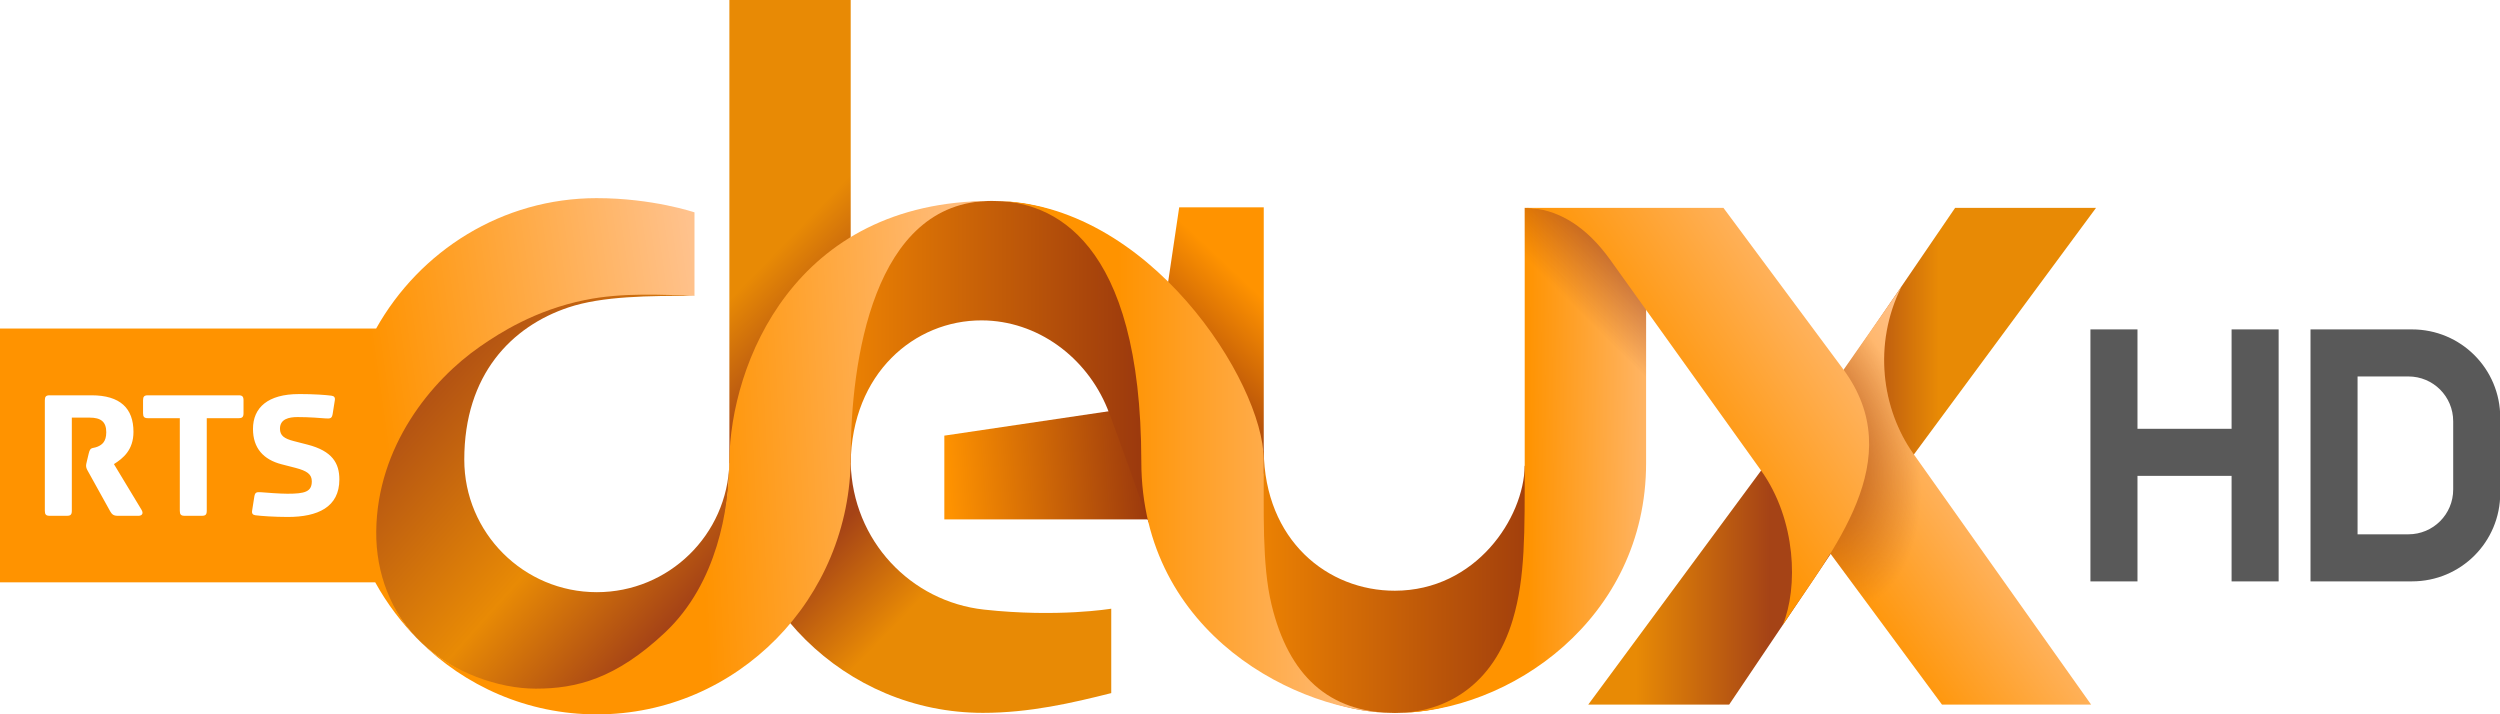 <?xml version="1.0" encoding="UTF-8" standalone="no"?>
<!-- Created with Inkscape (http://www.inkscape.org/) -->
<svg xmlns:rdf="http://www.w3.org/1999/02/22-rdf-syntax-ns#" xmlns="http://www.w3.org/2000/svg" height="171.43" width="600" version="1.1" xmlns:cc="http://creativecommons.org/ns#" xmlns:xlink="http://www.w3.org/1999/xlink" xmlns:dc="http://purl.org/dc/elements/1.1/">
 <defs>
  <linearGradient id="linearGradient3319" y2="99.22" gradientUnits="userSpaceOnUse" x2="1390.1" gradientTransform="matrix(0.176,0,0,0.176,4.604,4.648)" y1="99.168" x1="1173.7">
   <stop stop-color="#e88a05" offset="0"/>
   <stop stop-color="#a54316" offset="0.441"/>
   <stop stop-color="#a54316" offset="0.694"/>
   <stop stop-color="#e88a05" offset="1"/>
  </linearGradient>
  <linearGradient id="linearGradient3316" y2="261.22" xlink:href="#linearGradient3907" gradientUnits="userSpaceOnUse" x2="877.6" gradientTransform="matrix(0.176,0,0,-0.176,56.349,120.488)" y1="261.22" x1="559.09"/>
  <linearGradient id="linearGradient3907">
   <stop stop-color="#ff9300" offset="0"/>
   <stop stop-color="#852510" offset="1"/>
  </linearGradient>
  <linearGradient id="linearGradient3313" y2="316.8" xlink:href="#linearGradient3907" gradientUnits="userSpaceOnUse" x2="852.46" gradientTransform="matrix(0,0.176,0.176,0,98.323,-88.248)" y1="397.97" x1="766"/>
  <linearGradient id="linearGradient3310" y2="316.8" xlink:href="#linearGradient3907" gradientUnits="userSpaceOnUse" x2="852.46" gradientTransform="matrix(0.176,0,0,0.176,4.604,4.648)" y1="330.52" x1="678.55"/>
  <linearGradient id="linearGradient3307" y2="261.22" xlink:href="#linearGradient3907" gradientUnits="userSpaceOnUse" x2="877.6" gradientTransform="matrix(0.176,0,0,0.176,4.604,4.648)" y1="261.22" x1="559.09"/>
  <linearGradient id="linearGradient3304" y2="345.81" gradientUnits="userSpaceOnUse" x2="743.78" gradientTransform="matrix(0.176,0,0,0.176,4.604,4.648)" y1="173.45" x1="566.18">
   <stop stop-color="#e88a05" offset="0"/>
   <stop stop-color="#a54316" offset="0.327"/>
   <stop stop-color="#a54316" offset="0.686"/>
   <stop stop-color="#e88a05" offset="1"/>
  </linearGradient>
  <linearGradient id="linearGradient3301" y2="428.57" gradientUnits="userSpaceOnUse" x2="500.09" gradientTransform="matrix(0.176,0,0,0.176,4.604,4.648)" y1="270.29" x1="322.23">
   <stop stop-color="#b35313" offset="0"/>
   <stop stop-color="#e88a05" offset="0.573"/>
   <stop stop-color="#a54316" offset="1"/>
  </linearGradient>
  <linearGradient id="linearGradient3298" y2="194.31" xlink:href="#linearGradient5455" gradientUnits="userSpaceOnUse" x2="500.48" gradientTransform="matrix(0.176,0,0,0.176,4.604,4.648)" y1="228.2" x1="264.76"/>
  <linearGradient id="linearGradient5455">
   <stop stop-color="#ff9300" offset="0"/>
   <stop stop-color="#ffc28d" offset="1"/>
  </linearGradient>
  <linearGradient id="linearGradient3295" y2="146" xlink:href="#linearGradient5455" gradientUnits="userSpaceOnUse" x2="715.8" gradientTransform="matrix(0.176,0,0,0.176,4.604,4.648)" y1="157.15" x1="492.85"/>
  <linearGradient id="linearGradient3292" y2="329.5" xlink:href="#linearGradient5455" gradientUnits="userSpaceOnUse" x2="1002.5" gradientTransform="matrix(0.176,0,0,0.176,4.604,4.648)" y1="329.5" x1="802.59"/>
  <linearGradient id="linearGradient3289" y2="330.86" xlink:href="#linearGradient5455" gradientUnits="userSpaceOnUse" x2="1215.7" gradientTransform="matrix(0.176,0,0,0.176,4.604,4.648)" y1="332" x1="1095"/>
  <linearGradient id="linearGradient3286" y2="161.43" gradientUnits="userSpaceOnUse" x2="1177.9" gradientTransform="matrix(0.176,0,0,0.176,4.604,4.648)" y1="215.97" x1="1123.6">
   <stop stop-color="#852510" stop-opacity="0" offset="0"/>
   <stop stop-color="#852510" stop-opacity="0.771" offset="1"/>
  </linearGradient>
  <linearGradient id="linearGradient3283" y2="369.89" xlink:href="#linearGradient5455" gradientUnits="userSpaceOnUse" x2="1477.6" gradientTransform="matrix(0.176,0,0,0.176,4.604,4.648)" y1="467.63" x1="1343.2"/>
  <radialGradient id="radialGradient3280" gradientUnits="userSpaceOnUse" cy="328.87" cx="1296.1" gradientTransform="matrix(0.062,0.183,-0.115,0.039,189.503,-189.278)" r="114.6">
   <stop stop-color="#852510" stop-opacity="0.773" offset="0"/>
   <stop stop-color="#852510" stop-opacity="0" offset="1"/>
  </radialGradient>
  <linearGradient id="linearGradient3277" y2="214.75" xlink:href="#linearGradient5455" gradientUnits="userSpaceOnUse" x2="1368.1" gradientTransform="matrix(0.176,0,0,0.176,4.604,4.648)" y1="323.93" x1="1207.1"/>
 </defs>
 <g transform="matrix(1.905,0,0,1.905,-9.524,-9.524)">
  <path d="m251.31,31.191,17.754,0-30.999,41.971-1.396,0.082-13.823,20.525-17.754,0,28.641-38.78,2.968-2.393z" fill-rule="nonzero" fill="url(#linearGradient3319)"/>
  <path fill="url(#linearGradient3316)" d="m180.74,94.824c-14.622,0-26.022-12.5-26.022-27.922,0-1.75,0.153-3.464,0.445-5.125h9.049c0.114,11.333,8.069,17.661,16.528,17.644,10.2-0.021,16.252-9.165,16.348-15.738,0,0,10.55,3.285,10.579,3.219,0,15.421-12.305,27.922-26.926,27.922z"/>
  <path fill="url(#linearGradient3313)" d="m153.56,31.116-4.821,32.504,15.473,1.055,0-33.559z"/>
  <path fill="url(#linearGradient3310)" d="m123.97,59.883,32.504-4.821,1.055,15.372-33.559,0z"/>
  <path fill="url(#linearGradient3307)" d="m129.91,30.312c-14.622,0-26.944,12.5-26.944,27.922,0,1.75,0.153,3.464,0.445,5.125h8.767c0.114-11.333,8.047-18.021,16.507-17.996,6.985,0.021,13.176,4.593,15.833,11.116,0.862,2.117,5.195,14.34,5.195,14.34l5.756-7.46c0.292-1.661,0.445-3.375,0.445-5.125,0-15.421-11.383-27.922-26.005-27.922z"/>
  <path d="m96.89,5,0,58.343,0.022,0c0.415,17.45,14.55,31.465,31.926,31.465,5.898,0,11.269-1.256,16.161-2.488v-10.635s-6.735,1.133-16.024,0.115c-9.22-1.01-16.55-8.655-16.8-18.457v-58.343h-15.29z" fill-rule="nonzero" fill="url(#linearGradient3304)"/>
  <path d="m86.711,41.766c-10.914,0.396-15.239,2.378-21.657,6.792-6.184,4.282-12.902,12.681-13.005,23.409-0.052,5.436,2.348,10.517,6.086,14.052,3.924,3.71,9.653,6.092,14.376,6.092,5.063,0,10.413-1.572,16.633-7.432,6.755-6.364,7.692-16.045,7.74-21.346-0.229,9.024-7.615,16.271-16.694,16.271-9.223,0-16.699-7.476-16.699-16.699,0-10.729,5.974-16.781,13.107-19.171,4.298-1.44,10.121-1.466,15.897-1.467v-0.016c-1.765-0.039-3.725-0.481-5.784-0.485z" fill-rule="nonzero" fill="url(#linearGradient3301)"/>
  <path d="m80.19,29.961c-11.908,0-22.293,6.614-27.801,16.425h-47.39v31.981h47.274c1.492,2.703,3.356,5.162,5.515,7.317-3.519-3.517-5.439-8.45-5.389-13.716,0.103-10.728,6.922-19.047,13.107-23.329,2.449-1.696,6.899-4.557,13.173-5.839,4.861-0.994,9.837-0.633,13.815-0.549v-10.497s-5.279-1.791-12.305-1.791zm-37.535,24.681c1.912,0,3.425,0.114,4.109,0.209,0.308,0.047,0.47,0.19,0.423,0.544l-0.28,1.769c-0.095,0.52-0.26,0.596-0.873,0.549-0.59-0.048-2.079-0.17-3.543-0.17-1.086,0-2.219,0.238-2.219,1.467,0,0.873,0.545,1.248,1.725,1.555l1.747,0.45c3.116,0.802,4.01,2.335,4.01,4.389,0,3.494-2.734,4.724-6.487,4.724-1.677,0-3.402-0.12-4.087-0.214-0.307-0.047-0.469-0.189-0.423-0.544l0.286-1.818c0.094-0.52,0.255-0.586,0.868-0.538,0.59,0.047,2.314,0.187,3.307,0.187,2.171,0,3.065-0.238,3.065-1.56,0-0.897-0.609-1.32-2.049-1.697l-1.747-0.45c-2.291-0.589-3.615-2.028-3.615-4.46,0-2.691,1.89-4.389,5.784-4.389zm-31.393,0.159,5.263,0c3.636,0,5.29,1.653,5.29,4.603,0,2.29-1.304,3.334-2.461,4.065l3.45,5.713c0.378,0.591-0.026,0.802-0.357,0.802h-2.571c-0.566,0-0.759-0.164-0.994-0.566l-2.801-5.054c-0.166-0.284-0.236-0.473-0.236-0.709,0-0.094,0.022-0.233,0.093-0.516l0.236-0.989c0.212-0.898,0.443-0.595,1.126-0.879,0.544-0.236,1.088-0.616,1.088-1.818,0-1.323-0.682-1.84-2.098-1.84h-2.241v11.733c0,0.474-0.142,0.637-0.615,0.637h-2.17c-0.471,0-0.615-0.163-0.615-0.637v-13.909c0-0.472,0.144-0.637,0.615-0.637zm12.376,0,11.426,0c0.473,0,0.615,0.165,0.615,0.637v1.609c0,0.472-0.142,0.637-0.615,0.637h-4.016v11.662c0,0.473-0.142,0.637-0.615,0.637h-2.17c-0.472,0-0.61-0.164-0.61-0.637v-11.662h-4.016c-0.473,0-0.615-0.165-0.615-0.637v-1.609c0-0.472,0.142-0.637,0.615-0.637z" fill-rule="nonzero" fill="url(#linearGradient3298)"/>
  <path d="M57.789,85.684c5.771,5.758,13.675,9.316,22.401,9.316,17.669,0,31.99-14.559,31.99-32.52,0-11.739,2.752-32.168,17.732-32.168-24.982,0-32.878,20.695-33.025,32.695v0.346c-0.002,0.077-0.008,0.154-0.011,0.231-0.086,5.352-1.436,14.829-8.086,21.094-6.221,5.86-11.219,7.081-16.282,7.081-4.723,0-10.452-2.03-14.376-5.74-0.117-0.11-0.233-0.222-0.346-0.335z" fill-rule="nonzero" fill="url(#linearGradient3295)"/>
  <path fill="url(#linearGradient3292)" d="m130.1,30.312c7.479,0,18.654,4.823,18.688,32.837,0.027,21.882,19.98,31.675,31.951,31.675-8.359-0.026-13.4-4.747-15.546-13.647-1.228-5.091-0.947-11.794-0.983-18.33-0.053-9.688-14.512-32.535-34.111-32.535z"/>
  <path fill="url(#linearGradient3289)" d="m180.74,94.824c14.424,0,31.641-11.85,31.641-31.465v-30.968c-5.098-0.615-10.195-1.168-15.293-1.2v32.168c0,8.835,0.08,14.368-1.492,19.677-2.468,8.335-8.505,11.788-14.856,11.788z"/>
  <path fill="url(#linearGradient3286)" d="m180.74,94.824c14.424,0,31.641-11.85,31.641-31.465v-30.968l-15.293-1.2v32.168c0,8.835,0.08,14.368-1.492,19.677-2.468,8.335-8.505,11.788-14.856,11.788z"/>
  <path fill="url(#linearGradient3283)" d="m249.66,93.77,18.789,0-22.406-31.625c-3.963-5.593-5.096-13.757-1.507-20.999l-16.377,23.511z"/>
  <path fill="url(#radialGradient3280)" d="m249.66,93.77,18.789,0-22.406-31.625c-3.963-5.593-5.096-13.757-1.507-20.999l-16.377,23.511z"/>
  <path fill="url(#linearGradient3277)" d="m197.08,31.191,25.048,0,15.071,20.303c8.466,11.405-1.411,22.845-7.605,32.252,1.949-4.689,1.739-13.23-2.744-19.492l-18.99-26.525c-2.991-4.178-6.662-6.538-10.78-6.538z"/>
  <path fill="#595959" d="m268.36,46.499,0,31.744,5.928,0,0-13.29,11.856,0,0,13.29,5.928,0,0-31.744-5.928,0,0,12.525-11.856,0,0-12.525-5.928,0zm27.728,0,0,31.744,12.782,0c6.161,0,11.121-4.96,11.121-11.121v-9.502c0-6.161-4.96-11.121-11.121-11.121h-12.782zm5.928,5.928,6.4,0c3.129,0,5.647,2.518,5.647,5.647v8.593c0,3.129-2.518,5.647-5.647,5.647h-6.4v-19.888z"/>
 </g>
</svg>
